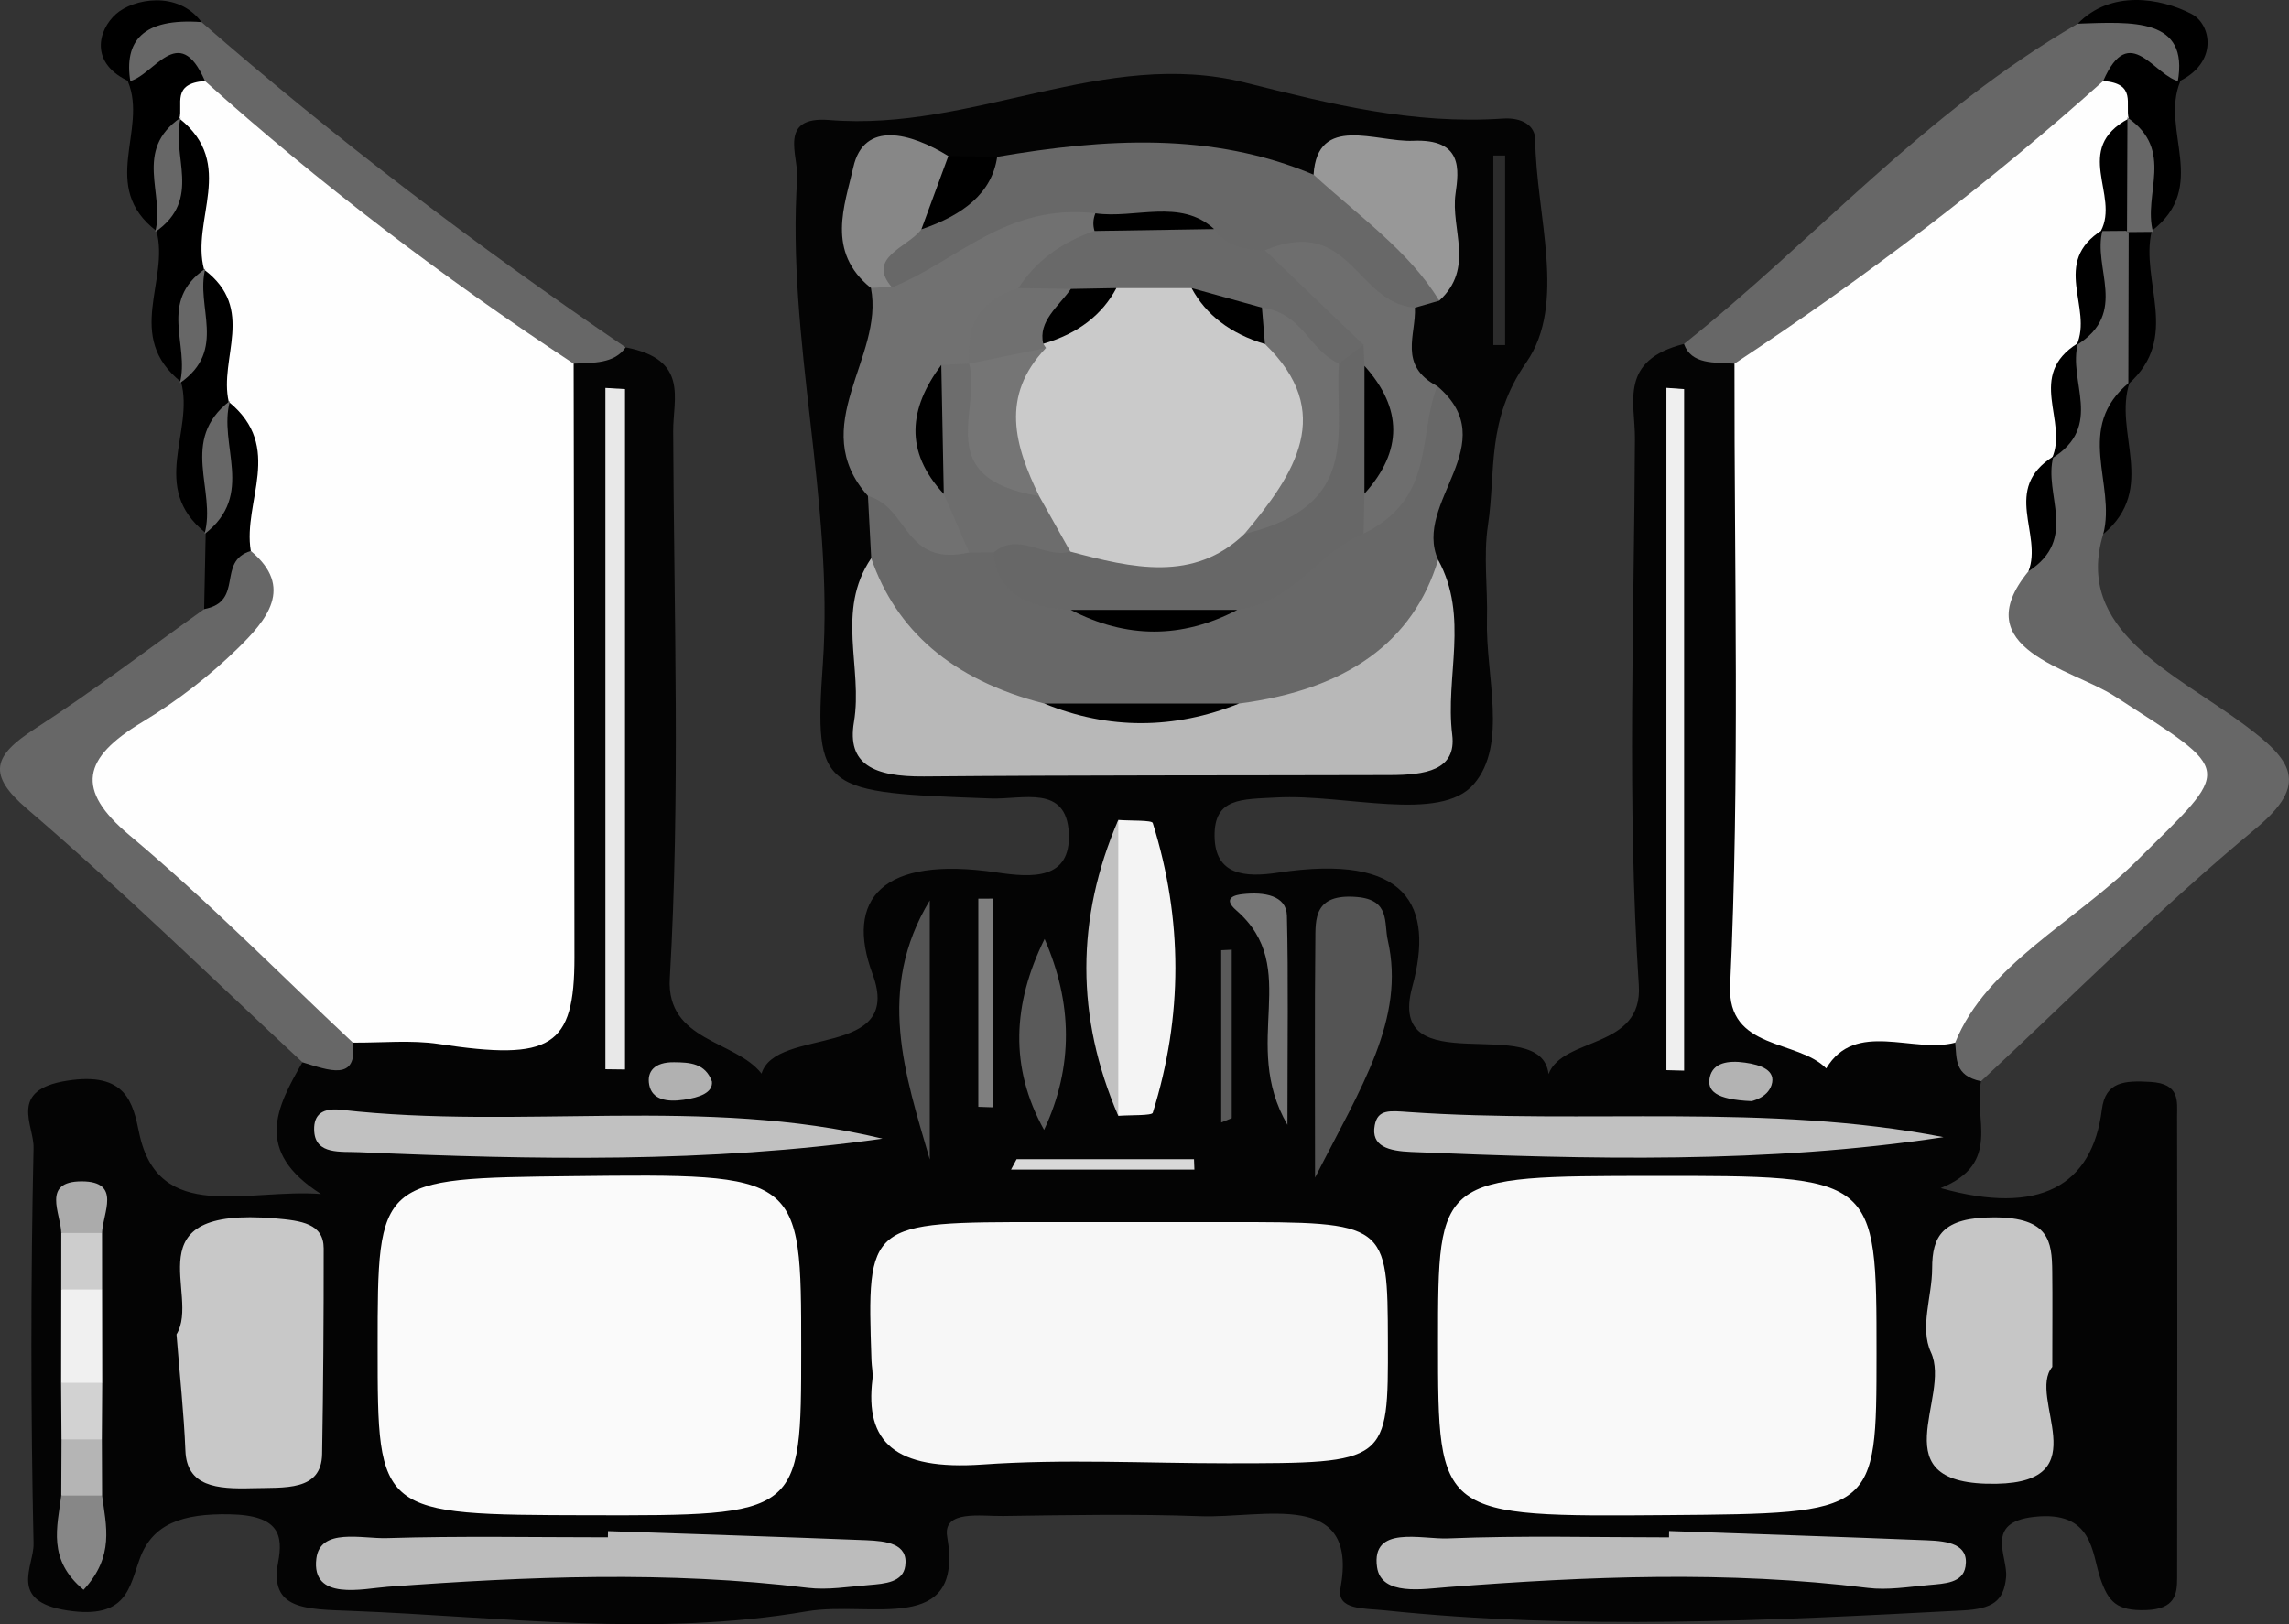<?xml version="1.0" encoding="UTF-8" standalone="no"?>
<svg
   xmlns:dc="http://purl.org/dc/elements/1.1/"
   xmlns:cc="http://creativecommons.org/ns#"
   xmlns:rdf="http://www.w3.org/1999/02/22-rdf-syntax-ns#"
   xmlns:svg="http://www.w3.org/2000/svg"
   xmlns="http://www.w3.org/2000/svg"
   xmlns:sodipodi="http://sodipodi.sourceforge.net/DTD/sodipodi-0.dtd"
   xmlns:inkscape="http://www.inkscape.org/namespaces/inkscape"
   version="1.1"
   id="图层_1"
   x="0px"
   y="0px"
   width="93px"
   height="66px"
   viewBox="0 0 93 66"
   enable-background="new 0 0 93 66"
   xml:space="preserve"
   sodipodi:docname="罐体_25-01.svg"><rect x="0" y="0" width="93" height="66" fill="#333333" stroke="none"/><defs
   id="defs157" /><sodipodi:namedview
   pagecolor="#ffffff"
   bordercolor="#666666"
   borderopacity="1"
   objecttolerance="10"
   gridtolerance="10"
   guidetolerance="10"
   inkscape:pageopacity="0"
   inkscape:pageshadow="2"
   inkscape:window-width="640"
   inkscape:window-height="480"
   id="namedview155" />
<g
   id="g152">
	<path
   fill-rule="evenodd"
   clip-rule="evenodd"
   fill="#040404"
   d="M25.419,14.115c2.581,0.486,1.926,2.087,1.932,3.403   c0.029,7.414,0.293,14.837-0.137,22.236c-0.15,2.566,2.666,2.512,3.727,3.874c0.575-1.92,5.797-0.584,4.512-4.042   c-1.131-3.041,0.369-4.83,5.053-4.132c1.416,0.21,3.006,0.313,2.92-1.59c-0.092-1.997-1.873-1.37-3.169-1.417   c-6.897-0.253-7.187-0.248-6.825-5.473c0.457-6.63-1.482-13.153-1.042-19.756c0.058-0.861-0.801-2.513,1.304-2.341   c5.857,0.479,11.165-2.956,16.902-1.519c3.479,0.872,6.794,1.707,10.47,1.46c0.758-0.051,1.303,0.272,1.309,0.856   c0.029,3.067,1.3,6.662-0.362,9.052c-1.644,2.362-1.225,4.412-1.558,6.61c-0.19,1.261-0.006,2.554-0.041,3.832   c-0.061,2.281,0.859,5.079-0.535,6.696c-1.369,1.587-5.245,0.391-8.01,0.542c-1.424,0.078-2.54,0.006-2.522,1.571   c0.017,1.583,1.222,1.689,2.573,1.485c5.284-0.802,6.356,1.347,5.461,4.635c-1.096,4.012,5.236,0.97,5.535,3.549   c0.584-1.532,3.84-0.997,3.668-3.609c-0.486-7.395-0.186-14.82-0.158-22.234c0.006-1.453-0.654-3.161,1.994-3.827   c1.213,0.022,2.207,0.335,2.777,1.215c1.4,5.542,0.343,11.145,0.658,16.717c0.072,1.27,0.006,2.542,0.012,3.813   c0.029,5.649,0.029,5.649,6.997,6.097c1.207,0.408,1.511,1.222,1.624,2.12c-0.324,1.497,0.872,3.328-1.638,4.341   c4.007,1.127,6.158-0.086,6.548-3.196c0.144-1.132,0.915-1.18,1.978-1.118c1.206,0.07,1.077,0.796,1.077,1.396   c0.014,6.257,0.01,12.513,0.002,18.771c0,0.656-0.088,1.252-1.25,1.295c-1.215,0.043-1.543-0.348-1.863-1.266   c-0.361-1.037-0.276-2.797-2.71-2.52c-2.03,0.23-1.044,1.6-1.127,2.457c-0.094,0.969-0.548,1.279-1.771,1.344   c-7.838,0.412-15.67,0.811-23.506-0.008c-0.816-0.084-1.928-0.01-1.766-0.889c0.75-4.064-3.113-2.836-5.708-2.932   c-2.661-0.096-5.333-0.045-8-0.008c-0.9,0.014-2.459-0.26-2.27,0.84c0.697,4.057-3.14,2.594-5.692,3.031   c-6.21,1.063-12.345,0.223-18.519-0.016c-1.85-0.072-3.335-0.041-2.973-1.971c0.201-1.072,0.082-1.916-1.962-1.953   c-1.928-0.037-3.127,0.385-3.646,1.771c-0.442,1.184-0.515,2.508-2.956,2.135c-2.428-0.371-1.352-1.795-1.372-2.715   c-0.117-5.359-0.117-10.726,0-16.087c0.02-0.923-1.044-2.344,1.354-2.723c2.409-0.381,2.682,0.892,2.936,2.119   c0.773,3.729,4.381,2.249,7.391,2.485c-2.766-1.754-1.789-3.553-0.756-5.355c1.192-0.45,2.148-1.217,3.467-1.516   c5.82-0.062,6.106-0.244,6.152-4.742c0.062-5.853-0.003-11.706,0.028-17.559c0.008-1.395-0.087-2.807,0.651-4.141   C23.135,14.241,24.375,14.325,25.419,14.115z"
   id="path2" />
	<path
   fill-rule="evenodd"
   clip-rule="evenodd"
   fill="#676767"
   d="M80.486,43.938c-1.102-0.229-0.977-0.938-1.049-1.569   c-1.145-1.064-0.209-1.902,0.571-2.705c0.987-1.018,2.259-1.865,3.188-2.92c1.574-1.783,4.65-3.131,4.818-5.178   c0.172-2.105-3.642-2.603-5.281-4.159c-1.408-1.335-2.805-2.577-1.471-4.406c1.135-1.091,0.994-2.444,1.267-3.712   c0.073-0.319,0.189-0.63,0.321-0.938c0.617-1.221,0.422-2.536,0.73-3.795c0.079-0.329,0.198-0.647,0.328-0.965   c0.635-1.29,0.182-2.758,1.116-4.001c0.36-0.291,0.786-0.375,1.285-0.255c0.396,0.265,0.599,0.594,0.62,0.995   c-0.217,1.759,0.508,3.563-0.459,5.281l0.059-0.085c-1.562,1.937,0.295,4.224-1.078,6.181c-1.189,3.907,2.865,5.623,5.714,7.73   c1.968,1.457,2.681,2.41,0.474,4.24C87.703,36.939,84.182,40.501,80.486,43.938z"
   id="path4" />
	<path
   fill-rule="evenodd"
   clip-rule="evenodd"
   fill="#676767"
   d="M14.337,42.368c0.198,1.592-0.97,1.128-2.049,0.799   c-3.711-3.446-7.304-6.971-11.189-10.298c-1.63-1.396-1.381-2.155,0.307-3.246c2.386-1.542,4.6-3.24,6.889-4.872   c1.184-0.596-0.296-2.361,1.883-2.522c2.512,0.975,1.877,2.417,0.909,3.85c-0.925,1.368-2.383,2.434-3.839,3.455   c-2.168,1.52-2.07,3.016-0.236,4.612c1.965,1.71,3.676,3.577,5.617,5.306C13.553,40.274,14.931,40.998,14.337,42.368z"
   id="path6" />
	<path
   fill-rule="evenodd"
   clip-rule="evenodd"
   fill="#676767"
   d="M70.47,14.777c-0.825-0.054-1.751,0.042-2.052-0.801   c5.395-4.294,9.711-9.365,16-13.014c2.615-0.479,5.435-1.161,4.06,2.371l0.102-0.017C87.766,3.682,86.631,3.5,86.023,4.22   c-3.654,3.284-7.797,6.194-11.775,9.225C73.246,14.206,72.264,15.231,70.47,14.777z"
   id="path8" />
	<path
   fill-rule="evenodd"
   clip-rule="evenodd"
   fill="#676767"
   d="M25.419,14.115c-0.463,0.672-1.313,0.622-2.112,0.662   c-1.802,0.454-2.79-0.573-3.789-1.341c-3.978-3.053-8.187-5.933-11.796-9.248C7.121,3.5,5.994,3.685,5.199,3.316L5.3,3.333   C4.304,1.158,4.966,0.139,8.187,0.898C13.562,5.585,19.328,9.975,25.419,14.115z"
   id="path10" />
	<path
   fill-rule="evenodd"
   clip-rule="evenodd"
   d="M7.356,15.52c-2.322-1.855-0.452-4.11-0.999-6.134   c-0.002-0.169-0.006-0.338-0.01-0.508c0.141-1.35-0.398-2.768,0.684-4.027c0.405-0.232,0.839-0.26,1.301-0.112   c1.822,1.602,1.115,3.484,1.023,5.299c-0.068,0.354-0.184,0.704-0.316,1.047c-0.717,1.299-0.339,2.791-1.188,4.069   C7.687,15.277,7.522,15.398,7.356,15.52z"
   id="path12" />
	<path
   fill-rule="evenodd"
   clip-rule="evenodd"
   d="M8.357,21.659c-2.324-1.855-0.448-4.113-1.001-6.139l-0.049,0.045   c1.342-1.419-0.251-3.222,1.036-4.649l-0.051,0.041c3.412,0.683,1.896,2.766,2.127,4.355c-0.06,0.379-0.174,0.753-0.314,1.119   c-0.859,1.542-0.232,3.314-1.232,4.839C8.703,21.401,8.53,21.53,8.357,21.659z"
   id="path14" />
	<path
   fill-rule="evenodd"
   clip-rule="evenodd"
   d="M85.452,3.291c1.077-2.482,2.086-0.15,3.127,0.026   c-0.817,1.973,1.191,4.263-1.155,6.064c-0.155-0.122-0.311-0.243-0.469-0.363c-0.786-1.067-0.484-2.305-0.924-3.425   c-0.127-0.312-0.211-0.631-0.275-0.952C85.716,4.183,85.984,3.685,85.452,3.291z"
   id="path16" />
	<path
   fill-rule="evenodd"
   clip-rule="evenodd"
   d="M5.199,3.316c1.04-0.174,2.049-2.509,3.127-0.026   C7.722,3.697,8.144,4.511,7.292,4.819l0.051-0.041C6.001,6.197,7.591,8,6.305,9.427l0.052-0.041   C4.005,7.583,6.015,5.291,5.199,3.316z"
   id="path18" />
	<path
   fill-rule="evenodd"
   clip-rule="evenodd"
   d="M10.189,22.388c-1.404,0.425-0.247,2.054-1.895,2.363   c0.02-1.03,0.041-2.062,0.063-3.092l-0.049,0.045c1.396-1.688-0.305-3.723,1.037-5.416l-0.051,0.041   C12.989,18.055,12.076,20.179,10.189,22.388z"
   id="path20" />
	<path
   fill-rule="evenodd"
   clip-rule="evenodd"
   d="M88.478,3.333c0.476-2.627-1.851-2.442-4.06-2.371   c1.35-1.385,3.354-1.048,4.619-0.396C89.85,0.984,90.148,2.568,88.478,3.333z"
   id="path22" />
	<path
   fill-rule="evenodd"
   clip-rule="evenodd"
   d="M86.473,15.61c0.006-2.077,0.01-4.153,0.014-6.23   c0.173-0.095,0.346-0.191,0.518-0.286c0.156,0.109,0.315,0.219,0.472,0.328L87.424,9.38C86.939,11.442,88.626,13.698,86.473,15.61z   "
   id="path24" />
	<path
   fill-rule="evenodd"
   clip-rule="evenodd"
   d="M85.453,21.706c0.539-2.041-1.213-4.318,1.078-6.181   C85.836,17.551,87.684,19.837,85.453,21.706z"
   id="path26" />
	<path
   fill-rule="evenodd"
   clip-rule="evenodd"
   d="M8.187,0.898C5.808,0.725,5.024,1.66,5.3,3.333   c-1.697-0.74-1.316-2.125-0.578-2.771C5.419-0.048,7.222-0.403,8.187,0.898z"
   id="path28" />
	<path
   fill-rule="evenodd"
   clip-rule="evenodd"
   fill="#FEFEFE"
   d="M10.189,22.388c-0.334-2.017,1.369-4.209-0.895-6.059   c-0.41-1.782,1.124-3.777-1.002-5.372C7.744,8.932,9.617,6.674,7.292,4.819C7.438,4.231,6.96,3.395,8.326,3.291   c4.603,4.127,9.609,7.947,14.981,11.486c0.012,8.041,0.03,16.081,0.032,24.123c0.002,3.651-0.945,4.217-5.51,3.523   c-1.125-0.17-2.326-0.045-3.492-0.055c-3.01-2.822-5.875-5.745-9.078-8.429c-2.22-1.858-1.898-3.137,0.508-4.589   c1.432-0.863,2.751-1.887,3.875-2.985C10.843,25.194,11.966,23.866,10.189,22.388z"
   id="path30" />
	<path
   fill-rule="evenodd"
   clip-rule="evenodd"
   fill="#FEFEFE"
   d="M85.452,3.291c1.363,0.104,0.887,0.939,1.034,1.528   c-0.3,1.535,0.621,3.247-1.131,4.571l0.074-0.052c-1.279,1.439,0.332,3.263-1.061,4.688l0.06-0.084   c-1.28,1.439,0.331,3.263-1.062,4.688l0.061-0.084c-1.26,1.439,0.283,3.236-1.013,4.671c-2.593,3.158,1.759,3.945,3.503,5.074   c4.896,3.167,4.809,2.806,0.885,6.699c-2.464,2.445-6.104,4.235-7.365,7.379c-1.71,0.455-4.05-0.938-5.239,1.047   c-1.155-1.187-4.028-0.727-3.904-3.372c0.394-8.412,0.164-16.843,0.176-25.266C75.842,11.236,80.849,7.418,85.452,3.291z"
   id="path32" />
	<path
   fill-rule="evenodd"
   clip-rule="evenodd"
   fill="#F9F9F9"
   d="M76.242,55.007c-0.002,6.494-0.002,6.494-8.465,6.561   c-9.351,0.074-9.351,0.074-9.351-7.027c0-6.75,0-6.75,8.714-6.757C76.244,47.775,76.244,47.775,76.242,55.007z"
   id="path34" />
	<path
   fill-rule="evenodd"
   clip-rule="evenodd"
   fill="#FAFAFA"
   d="M32.552,54.806c0,6.787,0,6.787-8.646,6.768   c-8.563-0.02-8.563-0.02-8.563-6.834c0-6.856,0-6.856,7.904-6.946C32.552,47.688,32.552,47.688,32.552,54.806z"
   id="path36" />
	<path
   fill-rule="evenodd"
   clip-rule="evenodd"
   fill="#F7F7F7"
   d="M45.871,49.661c1.326,0,2.656-0.002,3.984,0   c6.52,0,6.52,0,6.534,4.84c0.015,4.957,0.015,4.959-6.501,4.961c-3.32,0-6.662-0.182-9.955,0.049   c-3.6,0.252-4.796-0.926-4.486-3.457c0.031-0.252-0.03-0.51-0.039-0.764c-0.188-5.629-0.187-5.629,6.975-5.629   C43.544,49.661,44.707,49.661,45.871,49.661z"
   id="path38" />
	<path
   fill-rule="evenodd"
   clip-rule="evenodd"
   fill="#B8B8B8"
   d="M58.43,22.75c1.27,2.316,0.279,4.74,0.572,7.103   c0.182,1.463-1.111,1.64-2.541,1.643c-6.307,0.018-12.615,0.001-18.92,0.056c-2.061,0.018-3.135-0.504-2.846-2.209   c0.373-2.209-0.753-4.515,0.702-6.66c3.165,1.233,3.919,4.513,7.644,5.265c2.313,0.707,4.635,0.589,6.963,0.045   C54.059,27.417,55.328,24.217,58.43,22.75z"
   id="path40" />
	<path
   fill-rule="evenodd"
   clip-rule="evenodd"
   fill="#686868"
   d="M58.43,22.75c-1.006,3.32-3.694,5.273-8.088,5.839   c-2.639,0.597-5.277,0.597-7.915,0c-3.779-0.966-6.03-3-7.03-5.908c-0.044-0.841-0.088-1.683-0.133-2.525   c2.222-0.441,2.661,1.67,4.47,1.819c0.421,0.106,0.801,0.271,1.145,0.481c0.887,0.716,1.804,1.402,3.059,1.748   c1.992,0.504,3.966,0.571,5.91-0.115c2.024-0.706,3.247-2.135,4.871-3.198c2.248-1.311,1.413-3.9,3.674-5.202   C61.16,18.035,57.381,20.399,58.43,22.75z"
   id="path42" />
	<path
   fill-rule="evenodd"
   clip-rule="evenodd"
   fill="#C8C8C8"
   d="M7.171,54.226c0.998-1.632-1.873-5.205,3.991-4.717   c1.101,0.092,1.987,0.219,1.989,1.219c0.002,2.787-0.016,5.57-0.064,8.357c-0.027,1.523-1.521,1.352-2.844,1.389   c-1.445,0.041-2.652-0.072-2.71-1.52C7.472,57.433,7.305,55.917,7.171,54.226z"
   id="path44" />
	<path
   fill-rule="evenodd"
   clip-rule="evenodd"
   fill="#C6C6C6"
   d="M83.383,55.544c-1.039,1.238,1.895,4.678-2.268,4.75   c-4.848,0.086-1.803-3.5-2.662-5.342c-0.467-1.004,0.047-2.262,0.049-3.407c0-1.312,0.411-2.079,2.514-2.077   c2.24,0,2.352,0.98,2.365,2.188C83.395,52.801,83.383,53.944,83.383,55.544z"
   id="path46" />
	<path
   fill-rule="evenodd"
   clip-rule="evenodd"
   fill="#686868"
   d="M58.472,12.219c-0.329,0.095-0.657,0.189-0.985,0.283   c-2.739,0.707-3.736-2.243-6.364-1.77c-0.897-0.002-1.7-0.234-2.451-0.583c-1.316-0.65-2.789-0.614-4.264-0.559   c-3.157-0.258-4.933,2.203-7.88,2.35c-2.012-1-1.391-1.96,0.063-2.914c1.317-0.875,2.503-1.869,3.925-2.654   c4.38-0.747,8.714-1.021,12.854,0.725C56.869,7.752,58.119,9.724,58.472,12.219z"
   id="path48" />
	<path
   fill-rule="evenodd"
   clip-rule="evenodd"
   fill="#EFEFEF"
   d="M68.424,15.812c0,9.231,0,18.463,0,27.694   c-0.24-0.007-0.479-0.013-0.719-0.019c0-9.242,0-18.484,0-27.726C67.944,15.778,68.184,15.795,68.424,15.812z"
   id="path50" />
	<path
   fill-rule="evenodd"
   clip-rule="evenodd"
   fill="#E8E8E8"
   d="M25.394,15.812c0,9.216,0,18.432,0,27.648   c-0.266-0.003-0.531-0.007-0.797-0.01c0-9.228,0-18.457,0-27.686C24.863,15.78,25.128,15.795,25.394,15.812z"
   id="path52" />
	<path
   fill-rule="evenodd"
   clip-rule="evenodd"
   fill="#BCBCBC"
   d="M24.703,62.218c3.494,0.121,6.987,0.23,10.479,0.369   c0.837,0.035,1.728,0.137,1.597,1.051c-0.094,0.66-0.813,0.717-1.466,0.771c-0.827,0.066-1.685,0.211-2.486,0.115   c-5.696-0.695-11.374-0.465-17.078-0.043c-0.996,0.074-3.11,0.594-2.896-1.146c0.156-1.266,1.852-0.801,2.859-0.832   c2.99-0.092,5.99-0.033,8.986-0.033C24.701,62.386,24.701,62.302,24.703,62.218z"
   id="path54" />
	<path
   fill-rule="evenodd"
   clip-rule="evenodd"
   fill="#BCBCBC"
   d="M67.814,62.214c3.492,0.123,6.986,0.236,10.478,0.377   c0.845,0.033,1.71,0.152,1.565,1.064c-0.107,0.678-0.848,0.695-1.484,0.754c-0.826,0.074-1.686,0.217-2.486,0.117   c-5.695-0.705-11.374-0.471-17.072-0.031c-0.986,0.074-2.697,0.375-2.867-0.814c-0.244-1.719,1.809-1.123,2.881-1.166   c2.987-0.123,5.988-0.043,8.982-0.043C67.813,62.386,67.814,62.3,67.814,62.214z"
   id="path56" />
	<path
   fill-rule="evenodd"
   clip-rule="evenodd"
   fill="#717171"
   d="M36.24,11.679c2.7-1.093,4.631-3.424,8.266-3.012   c0.268,0.284,0.327,0.591,0.184,0.923c-0.725,1.033-1.936,1.755-2.885,2.646c-0.893,0.737-1.373,1.665-1.979,2.534   c-0.205,0.295-0.437,0.578-0.67,0.857c-0.889,1.47-0.67,2.909,0.205,4.33c0.436,0.83,1.025,1.662,0.018,2.493   c-2.672,0.604-2.443-1.844-4.113-2.294c-2.54-2.84,0.677-5.631,0.119-8.455C35.656,11.387,35.941,11.379,36.24,11.679z"
   id="path58" />
	<path
   fill-rule="evenodd"
   clip-rule="evenodd"
   fill="#C1C1C1"
   d="M35.855,46.271c-7.086,0.998-14.168,0.86-21.253,0.55   c-0.761-0.033-1.766,0.106-1.834-0.831c-0.04-0.548,0.171-0.996,1.089-0.893C21.162,45.926,28.623,44.523,35.855,46.271z"
   id="path60" />
	<path
   fill-rule="evenodd"
   clip-rule="evenodd"
   fill="#C1C1C1"
   d="M78.962,46.209c-7.192,1.087-14.405,0.905-21.624,0.602   c-0.918-0.039-1.646-0.224-1.483-1.087c0.123-0.656,0.609-0.589,1.385-0.535C64.469,45.689,71.773,44.813,78.962,46.209z"
   id="path62" />
	<path
   fill-rule="evenodd"
   clip-rule="evenodd"
   fill="#545454"
   d="M53.429,47.854c0-3.82-0.019-6.722,0.012-9.624   c0.008-0.87-0.072-1.929,1.69-1.78c1.359,0.115,1.092,1.043,1.254,1.76C57.107,41.399,55.312,44.159,53.429,47.854z"
   id="path64" />
	<path
   fill-rule="evenodd"
   clip-rule="evenodd"
   fill="#989898"
   d="M58.472,12.219c-1.196-2.001-3.308-3.469-5.103-5.123   c0.156-2.478,2.542-1.311,4.045-1.375c2.03-0.086,1.859,1.184,1.723,2.149C58.931,9.32,59.934,10.887,58.472,12.219z"
   id="path66" />
	<path
   fill-rule="evenodd"
   clip-rule="evenodd"
   fill="#F4F4F4"
   d="M45.435,33.32c0.486,0.038,1.363,0.003,1.4,0.122   c1.227,3.921,1.227,7.857,0.001,11.778c-0.038,0.12-0.915,0.086-1.401,0.123C44.55,41.335,44.552,37.328,45.435,33.32z"
   id="path68" />
	<path
   fill-rule="evenodd"
   clip-rule="evenodd"
   fill="#6E6E6E"
   d="M51.391,10.171c3.484-1.45,3.682,2.142,6.096,2.331   c0.053,1.104-0.691,2.341,0.905,3.188c-0.792,2.058-0.071,4.559-2.991,5.994c-0.569-0.382-0.712-0.881-0.678-1.428   c0.395-1.646,0.791-3.295,0.028-4.947c-0.182-0.3-0.347-0.604-0.531-0.903C53.614,12.862,50.703,12.217,51.391,10.171z"
   id="path70" />
	<path
   fill-rule="evenodd"
   clip-rule="evenodd"
   fill="#545454"
   d="M37.776,47.117c-1.001-3.447-2.198-6.898,0-10.528   C37.776,40.095,37.776,43.599,37.776,47.117z"
   id="path72" />
	<path
   fill-rule="evenodd"
   clip-rule="evenodd"
   fill="#878787"
   d="M36.24,11.679l-0.428-0.001l-0.428,0.024   c-1.839-1.482-1.059-3.362-0.715-4.904c0.428-1.912,2.322-1.406,3.861-0.458c1.094,1.308-0.52,2.032-1.096,2.979   C36.882,10.059,35.181,10.459,36.24,11.679z"
   id="path74" />
	<path
   fill-rule="evenodd"
   clip-rule="evenodd"
   fill="#5A5A5A"
   d="M42.441,38.155c1.125,2.58,1.194,5.164-0.021,7.76   C41.005,43.37,41.144,40.776,42.441,38.155z"
   id="path76" />
	<path
   fill-rule="evenodd"
   clip-rule="evenodd"
   fill="#C1C1C1"
   d="M45.435,33.32c0,4.008,0,8.015,0,12.023   C43.705,41.335,43.706,37.328,45.435,33.32z"
   id="path78" />
	<path
   fill-rule="evenodd"
   clip-rule="evenodd"
   fill="#767676"
   d="M52.308,45.71c-1.946-3.351,0.621-6.366-2.077-8.717   c-0.6-0.52-0.016-0.631,0.266-0.66c0.869-0.095,1.769,0.054,1.789,0.875C52.349,39.733,52.308,42.262,52.308,45.71z"
   id="path80" />
	<path
   fill-rule="evenodd"
   clip-rule="evenodd"
   fill="#7F7F7F"
   d="M40.357,36.516c0,2.826,0,5.654,0,8.481   c-0.203-0.008-0.406-0.014-0.609-0.02c0-2.819,0-5.639,0-8.458C39.951,36.519,40.154,36.517,40.357,36.516z"
   id="path82" />
	<path
   fill-rule="evenodd"
   clip-rule="evenodd"
   fill="#2C2C2C"
   d="M61.152,6.318c0,2.568,0,5.137,0,7.705c-0.16,0-0.321,0-0.48,0   c0-2.568,0-5.137,0-7.705C60.831,6.319,60.992,6.318,61.152,6.318z"
   id="path84" />
	<path
   fill-rule="evenodd"
   clip-rule="evenodd"
   fill="#5A5A5A"
   d="M49.617,45.612c0-2.333,0-4.665,0-6.999   c0.144-0.007,0.286-0.013,0.428-0.021c0,2.282,0,4.563,0,6.846C49.903,45.496,49.761,45.554,49.617,45.612z"
   id="path86" />
	<path
   fill-rule="evenodd"
   clip-rule="evenodd"
   fill="#F0F0F0"
   d="M4.148,52.4c0.002,1.264,0.004,2.528,0.006,3.792   c-0.559,0.465-1.113,0.465-1.671,0c0.002-1.264,0.003-2.528,0.005-3.792C3.042,51.933,3.595,51.933,4.148,52.4z"
   id="path88" />
	<path
   fill-rule="evenodd"
   clip-rule="evenodd"
   fill="#878787"
   d="M4.148,60.772c0.158,1.221,0.52,2.459-0.754,3.832   c-1.477-1.23-1.066-2.555-0.905-3.832C3.042,60.374,3.593,60.374,4.148,60.772z"
   id="path90" />
	<path
   fill-rule="evenodd"
   clip-rule="evenodd"
   fill="#D8D8D8"
   d="M41.304,47.105c2.401,0,4.804,0,7.207,0   c0.006,0.141,0.011,0.28,0.016,0.421c-2.484,0-4.966,0-7.449,0C41.152,47.386,41.229,47.246,41.304,47.105z"
   id="path92" />
	<path
   fill-rule="evenodd"
   clip-rule="evenodd"
   d="M37.435,9.319c0.365-0.994,0.73-1.986,1.096-2.979   c0.662,0.011,1.322,0.021,1.984,0.032C40.302,7.853,39.126,8.743,37.435,9.319z"
   id="path94" />
	<path
   fill-rule="evenodd"
   clip-rule="evenodd"
   fill="#CDCDCD"
   d="M4.148,52.4c-0.553,0-1.106,0-1.66,0   c0.001-0.766,0.001-1.532,0.002-2.298c0.553-0.469,1.104-0.469,1.656,0C4.148,50.868,4.148,51.635,4.148,52.4z"
   id="path96" />
	<path
   fill-rule="evenodd"
   clip-rule="evenodd"
   fill="#B5B5B5"
   d="M4.148,60.772c-0.555,0-1.105,0-1.659,0   c0.004-0.76,0.007-1.521,0.01-2.281c0.547-0.408,1.093-0.408,1.64,0C4.14,59.251,4.144,60.013,4.148,60.772z"
   id="path98" />
	<path
   fill-rule="evenodd"
   clip-rule="evenodd"
   fill="#D2D2D2"
   d="M4.138,58.491c-0.547,0-1.094,0-1.64,0   c-0.005-0.766-0.01-1.533-0.016-2.299c0.558,0,1.114,0,1.671,0C4.148,56.958,4.142,57.726,4.138,58.491z"
   id="path100" />
	<path
   fill-rule="evenodd"
   clip-rule="evenodd"
   fill="#B1B1B1"
   d="M28.925,43.949c0.045,0.454-0.494,0.647-1.145,0.741   c-0.68,0.1-1.287-0.001-1.402-0.605c-0.104-0.541,0.211-0.931,1.012-0.92C28.016,43.171,28.658,43.201,28.925,43.949z"
   id="path102" />
	<path
   fill-rule="evenodd"
   clip-rule="evenodd"
   fill="#B3B3B3"
   d="M71.173,44.746c-1.479-0.063-1.824-0.423-1.706-0.97   c0.131-0.596,0.752-0.692,1.426-0.596c0.655,0.091,1.277,0.313,1.082,0.915C71.802,44.628,71.146,44.743,71.173,44.746z"
   id="path104" />
	<path
   fill-rule="evenodd"
   clip-rule="evenodd"
   fill="#ABABAB"
   d="M4.146,50.103c-0.553,0-1.104,0-1.656,0   c-0.021-0.797-0.811-2.098,0.828-2.098C4.958,48.005,4.167,49.306,4.146,50.103z"
   id="path106" />
	<path
   fill-rule="evenodd"
   clip-rule="evenodd"
   d="M85.355,9.389c0.78-1.465-1.176-3.328,1.131-4.571l-0.051-0.041   c0.781,1.553,0.809,3.104-0.018,4.653l0.068-0.051C86.11,9.383,85.732,9.386,85.355,9.389z"
   id="path108" />
	<path
   fill-rule="evenodd"
   clip-rule="evenodd"
   d="M84.369,14.025c0.687-1.519-1.074-3.362,1.061-4.688   C84.995,10.889,86.512,12.7,84.369,14.025z"
   id="path110" />
	<path
   fill-rule="evenodd"
   clip-rule="evenodd"
   d="M83.367,18.629c0.688-1.518-1.074-3.362,1.062-4.688   C83.994,15.493,85.51,17.304,83.367,18.629z"
   id="path112" />
	<path
   fill-rule="evenodd"
   clip-rule="evenodd"
   d="M82.415,23.216c0.589-1.525-1.102-3.34,1.013-4.671   C83.006,20.092,84.473,21.878,82.415,23.216z"
   id="path114" />
	<path
   fill-rule="evenodd"
   clip-rule="evenodd"
   fill="#676767"
   d="M6.305,9.427c0.411-1.542-0.907-3.309,1.037-4.649   C6.931,6.318,8.25,8.086,6.305,9.427z"
   id="path116" />
	<path
   fill-rule="evenodd"
   clip-rule="evenodd"
   fill="#676767"
   d="M8.343,10.917c-0.41,1.542,0.908,3.309-1.036,4.649   C7.718,14.025,6.4,12.257,8.343,10.917z"
   id="path118" />
	<path
   fill-rule="evenodd"
   clip-rule="evenodd"
   fill="#676767"
   d="M9.345,16.288c-0.5,1.788,1.054,3.807-1.037,5.416   C8.81,19.916,7.255,17.897,9.345,16.288z"
   id="path120" />
	<path
   fill-rule="evenodd"
   clip-rule="evenodd"
   fill="#676767"
   d="M86.418,9.431c0.006-1.551,0.012-3.102,0.018-4.653   c1.943,1.337,0.621,3.105,1.04,4.644C87.123,9.424,86.771,9.428,86.418,9.431z"
   id="path122" />
	<path
   fill-rule="evenodd"
   clip-rule="evenodd"
   d="M42.427,28.59c2.638,0,5.276,0,7.915,0C47.703,29.642,45.065,29.662,42.427,28.59   z"
   id="path124" />
	<path
   fill-rule="evenodd"
   clip-rule="evenodd"
   fill="#676767"
   d="M55.436,20.062c-0.012,0.541-0.023,1.081-0.035,1.621   c-1.942,0.807-2.723,2.74-5.127,3.099c-2.256,0.544-4.512,0.543-6.768,0.001c-1.926-0.083-3.035-0.808-3.127-2.333   c0.189-2.011,2.047-0.608,3.082-0.894c2.359,0.537,4.673,0.721,6.79-0.545c3.508-1.365,2.476-4.174,3.441-6.347   c0.387-0.5,0.838-0.9,1.706-0.652c0.014,0.285,0.026,0.57,0.04,0.855C56.154,16.598,56.158,18.33,55.436,20.062z"
   id="path126" />
	<path
   fill-rule="evenodd"
   clip-rule="evenodd"
   fill="#6D6D6D"
   d="M43.486,22.414c-1.03,0.306-2.089-0.84-3.107,0.035   c-0.333,0-0.666,0.001-1,0.002c-0.345-0.792-0.689-1.586-1.034-2.379c-0.779-1.739-0.609-3.489-0.101-5.243   c0.377-0.018,0.753-0.036,1.131-0.053c0.162,0.113,0.324,0.227,0.49,0.339c0.947,1.612,0.498,3.714,2.889,4.823   C43.414,20.692,44,21.458,43.486,22.414z"
   id="path128" />
	<path
   fill-rule="evenodd"
   clip-rule="evenodd"
   d="M43.505,24.783c2.256-0.001,4.512-0.001,6.768-0.001   C48.018,25.962,45.761,25.956,43.505,24.783z"
   id="path130" />
	<path
   fill-rule="evenodd"
   clip-rule="evenodd"
   fill="#696969"
   d="M55.397,14.011c-0.333,0.255-0.665,0.511-0.997,0.766   c-1.859,0.434-2.285-1.141-3.588-1.486c-0.895-0.412-1.869-0.615-2.907-0.657c-0.875-0.024-1.745-0.018-2.619-0.02   c-0.701,0.011-1.396-0.021-2.087-0.11c-0.723-0.111-1.366-0.331-1.824-0.796c0.679-1.05,1.688-1.842,3.094-2.323   c1.605-0.583,3.23-0.459,4.86-0.077c0.426,0.654,1.187,0.84,2.062,0.863C52.727,11.451,54.063,12.73,55.397,14.011z"
   id="path132" />
	<path
   fill-rule="evenodd"
   clip-rule="evenodd"
   d="M49.329,9.308c-1.62,0.025-3.24,0.051-4.86,0.077   c-0.072-0.242-0.06-0.48,0.036-0.717C46.109,8.901,47.959,8.046,49.329,9.308z"
   id="path134" />
	<path
   fill-rule="evenodd"
   clip-rule="evenodd"
   fill="#707070"
   d="M41.375,11.707c0.712,0.011,1.423,0.022,2.134,0.034   c0.455,0.688,0.096,1.301-0.291,1.913c-0.227,0.29-0.513,0.541-0.852,0.756c-0.938,0.394-1.852,0.931-2.992,0.366v0   C39.285,13.463,39.552,12.287,41.375,11.707z"
   id="path136" />
	<path
   fill-rule="evenodd"
   clip-rule="evenodd"
   d="M38.244,14.829c0.033,1.747,0.067,3.496,0.101,5.243   C36.732,18.342,36.927,16.592,38.244,14.829z"
   id="path138" />
	<path
   fill-rule="evenodd"
   clip-rule="evenodd"
   d="M55.436,20.062c0-1.731,0.001-3.463,0.002-5.195   C56.992,16.598,57,18.33,55.436,20.062z"
   id="path140" />
	<path
   fill-rule="evenodd"
   clip-rule="evenodd"
   fill="#CACACA"
   d="M45.359,11.707c1.018,0,2.035,0,3.053,0   c1.232,0.802,2.739,1.336,3.805,2.303c2.624,2.962,1.756,5.483-1.654,7.683c-2.056,1.98-4.559,1.396-7.077,0.721   c-0.422-0.752-0.844-1.504-1.266-2.256c-2.438-2.074-3.09-4.102,0.277-6.019l-0.111-0.17C43.17,13.056,44.158,12.299,45.359,11.707   z"
   id="path142" />
	<path
   fill-rule="evenodd"
   clip-rule="evenodd"
   fill="#707070"
   d="M50.563,21.693c2.068-2.458,3.697-4.943,0.832-7.712   c-0.563-0.468-0.609-0.962-0.123-1.481c1.689,0.238,1.869,1.692,3.129,2.277C54.205,17.435,55.395,20.544,50.563,21.693z"
   id="path144" />
	<path
   fill-rule="evenodd"
   clip-rule="evenodd"
   fill="#757575"
   d="M42.498,14.139c-1.877,1.958-1.266,3.983-0.277,6.019   c-4.394-0.725-2.336-3.452-2.846-5.382C40.416,14.563,41.456,14.352,42.498,14.139z"
   id="path146" />
	<path
   fill-rule="evenodd"
   clip-rule="evenodd"
   d="M45.359,11.707c-0.574,1.075-1.542,1.847-2.973,2.262   c-0.219-0.918,0.629-1.521,1.123-2.228C44.126,11.729,44.742,11.718,45.359,11.707z"
   id="path148" />
	<path
   fill-rule="evenodd"
   clip-rule="evenodd"
   d="M51.271,12.499c0.041,0.494,0.082,0.988,0.123,1.481   c-1.423-0.428-2.402-1.197-2.982-2.274C49.365,11.971,50.318,12.234,51.271,12.499z"
   id="path150" />
</g>
</svg>
